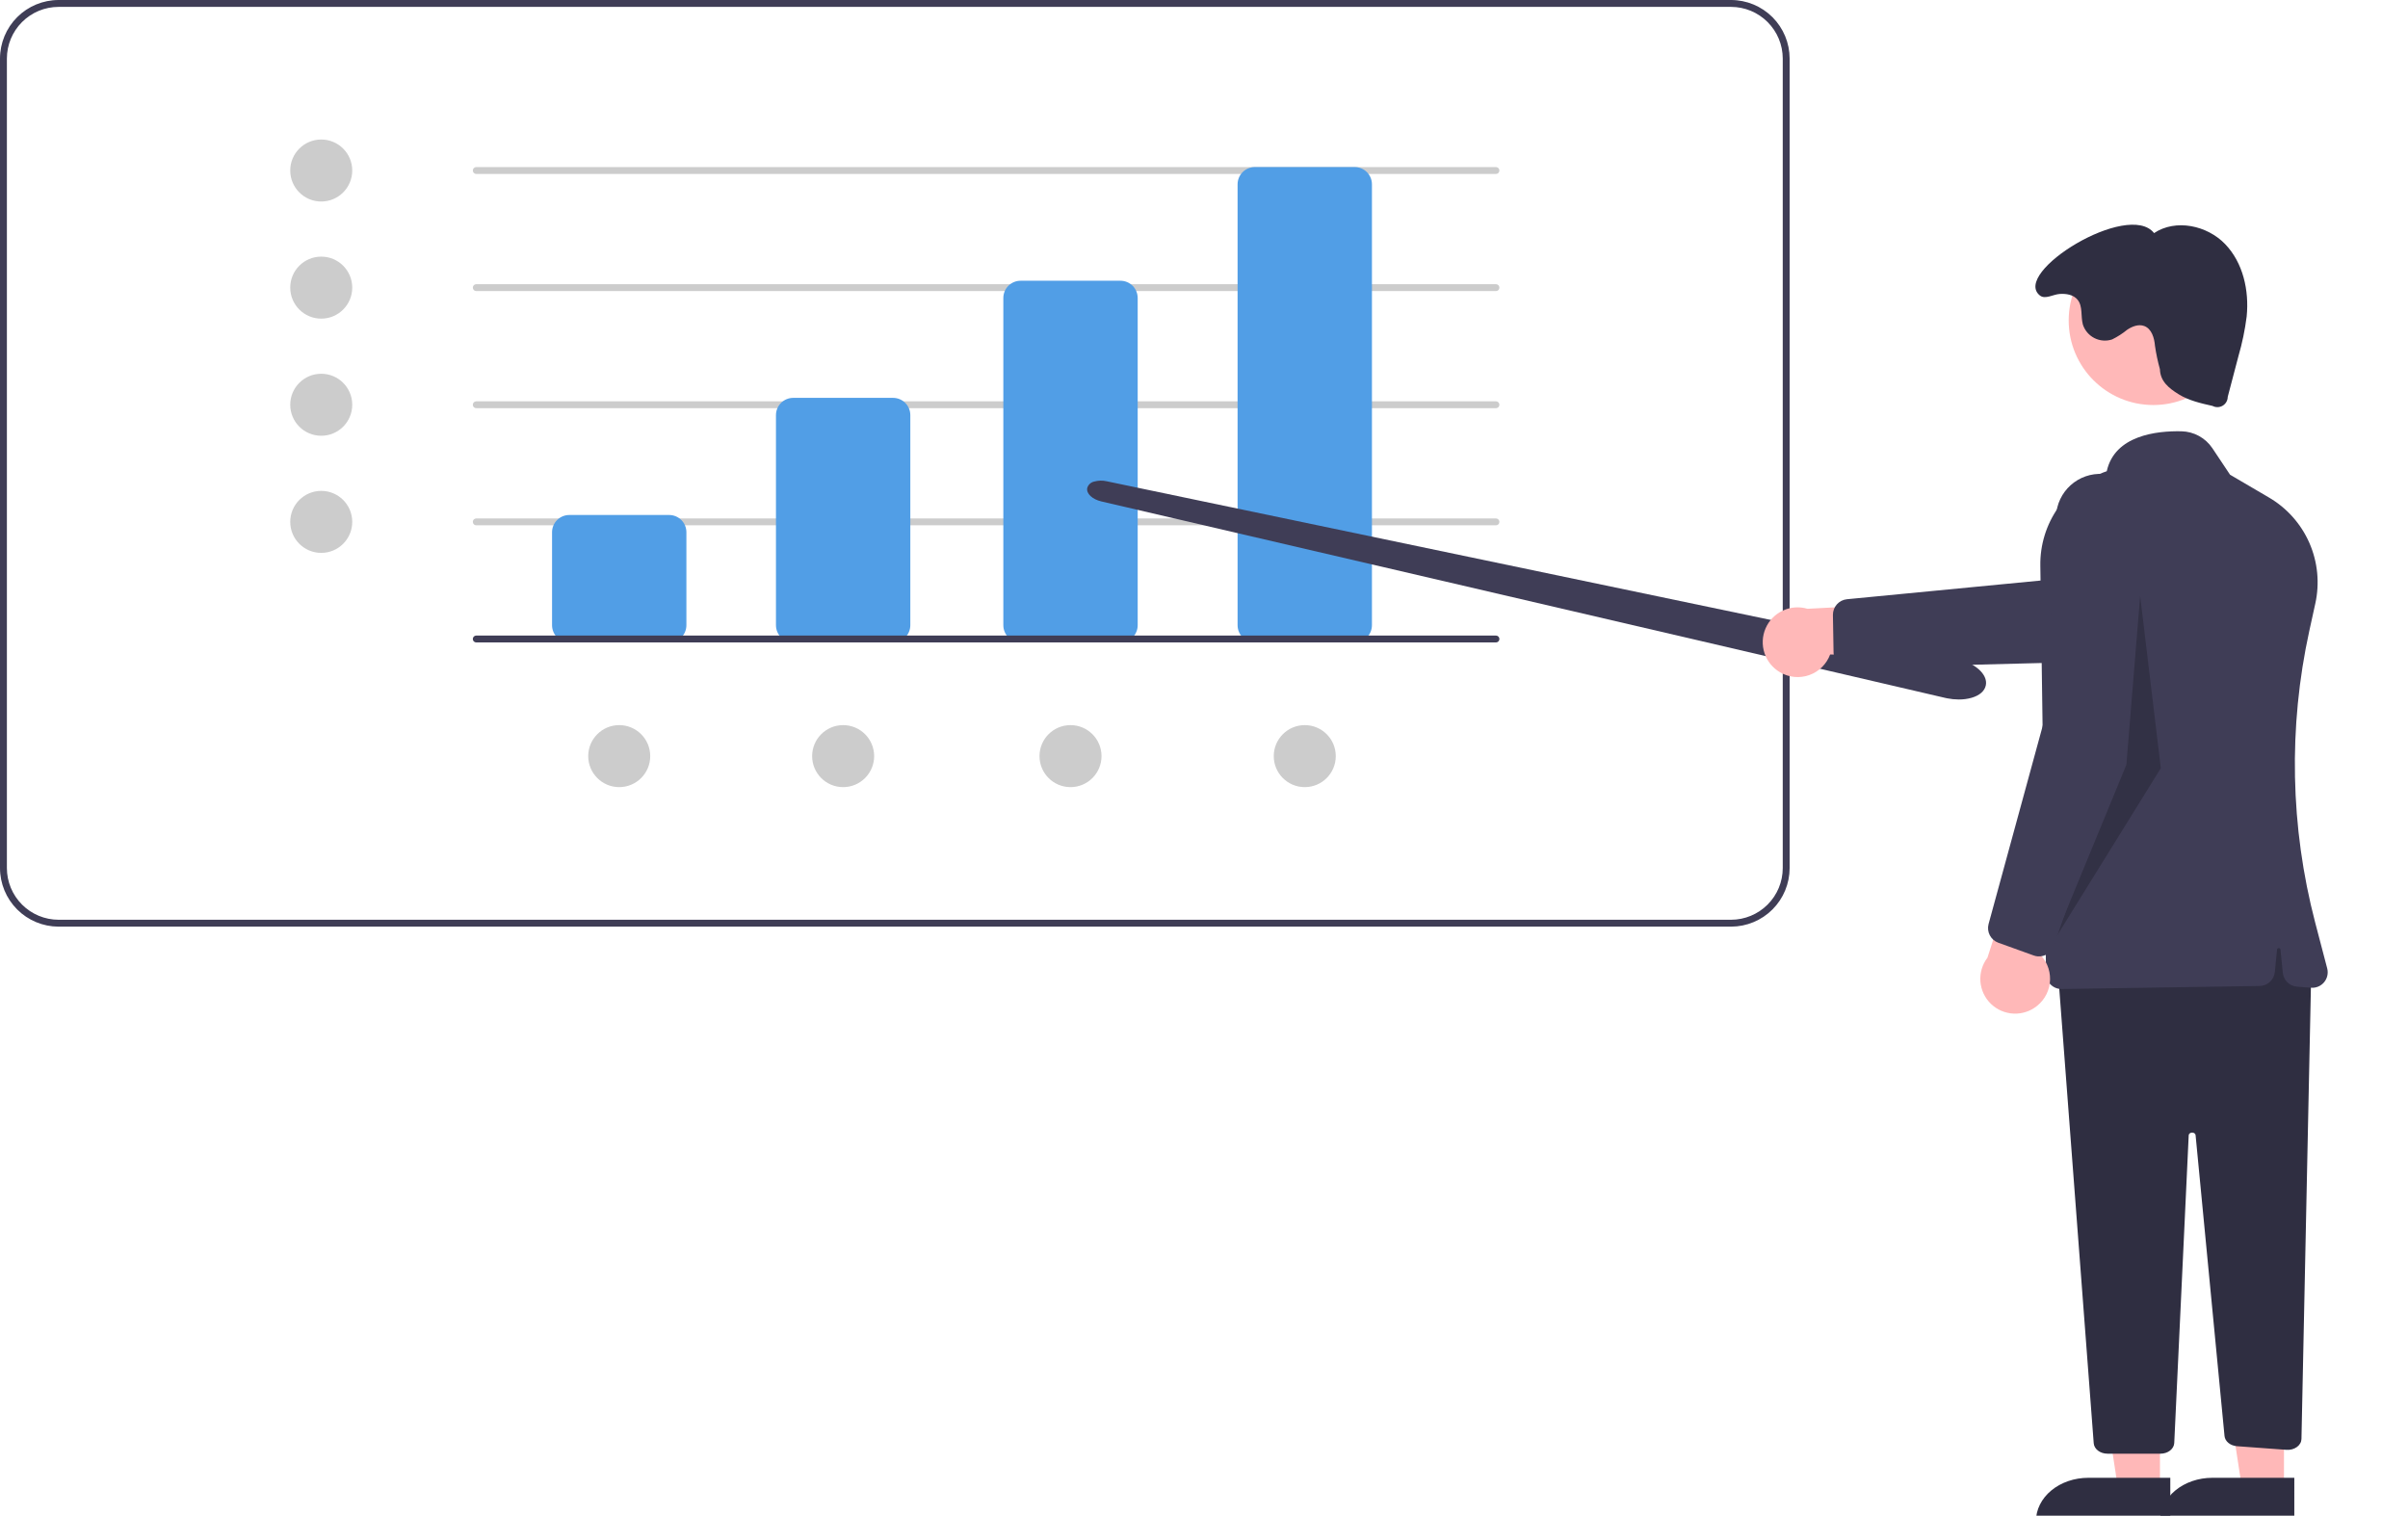 <svg width="699" height="440" viewBox="0 0 699 440" fill="none" xmlns="http://www.w3.org/2000/svg">
<g clip-path="url(#clip0_409_189)">
<path d="M502.5 269H17C12.493 268.995 8.172 267.202 4.985 264.015C1.798 260.828 0.005 256.507 0 252V17C0.005 12.493 1.798 8.172 4.985 4.985C8.172 1.798 12.493 0.005 17 0H502.5C507.007 0.005 511.328 1.798 514.515 4.985C517.702 8.172 519.495 12.493 519.5 17V252C519.495 256.507 517.702 260.828 514.515 264.015C511.328 267.202 507.007 268.995 502.5 269ZM17 2C13.023 2.005 9.21 3.586 6.398 6.398C3.586 9.21 2.005 13.023 2 17V252C2.005 255.977 3.586 259.79 6.398 262.602C9.21 265.414 13.023 266.996 17 267H502.5C506.477 266.996 510.29 265.414 513.102 262.602C515.914 259.79 517.496 255.977 517.5 252V17C517.496 13.023 515.914 9.21 513.102 6.398C510.29 3.586 506.477 2.005 502.5 2H17Z" fill="#3F3D56"/>
<path d="M93.25 58.5C98.221 58.5 102.25 54.471 102.25 49.5C102.25 44.529 98.221 40.5 93.25 40.5C88.279 40.5 84.25 44.529 84.25 49.5C84.25 54.471 88.279 58.5 93.25 58.5Z" fill="#CCCCCC"/>
<path d="M93.25 92.5C98.221 92.5 102.25 88.471 102.25 83.5C102.25 78.529 98.221 74.5 93.25 74.5C88.279 74.5 84.25 78.529 84.25 83.5C84.25 88.471 88.279 92.5 93.25 92.5Z" fill="#CCCCCC"/>
<path d="M93.25 126.5C98.221 126.5 102.25 122.471 102.25 117.5C102.25 112.529 98.221 108.5 93.25 108.5C88.279 108.5 84.25 112.529 84.25 117.5C84.25 122.471 88.279 126.5 93.25 126.5Z" fill="#CCCCCC"/>
<path d="M93.25 160.5C98.221 160.5 102.25 156.471 102.25 151.5C102.25 146.529 98.221 142.5 93.25 142.5C88.279 142.5 84.25 146.529 84.25 151.5C84.25 156.471 88.279 160.5 93.25 160.5Z" fill="#CCCCCC"/>
<path d="M244.75 228.5C249.721 228.5 253.75 224.471 253.75 219.5C253.75 214.529 249.721 210.5 244.75 210.5C239.779 210.5 235.75 214.529 235.75 219.5C235.75 224.471 239.779 228.5 244.75 228.5Z" fill="#CCCCCC"/>
<path d="M179.75 228.5C184.721 228.5 188.75 224.471 188.75 219.5C188.75 214.529 184.721 210.5 179.75 210.5C174.779 210.5 170.75 214.529 170.75 219.5C170.75 224.471 174.779 228.5 179.75 228.5Z" fill="#CCCCCC"/>
<path d="M378.75 228.5C383.721 228.5 387.75 224.471 387.75 219.5C387.75 214.529 383.721 210.5 378.75 210.5C373.779 210.5 369.75 214.529 369.75 219.5C369.75 224.471 373.779 228.5 378.75 228.5Z" fill="#CCCCCC"/>
<path d="M310.75 228.5C315.721 228.5 319.75 224.471 319.75 219.5C319.75 214.529 315.721 210.5 310.75 210.5C305.779 210.5 301.75 214.529 301.75 219.5C301.75 224.471 305.779 228.5 310.75 228.5Z" fill="#CCCCCC"/>
<path d="M434.25 50.5H138.25C137.985 50.5 137.73 50.395 137.543 50.207C137.355 50.02 137.25 49.765 137.25 49.5C137.25 49.235 137.355 48.98 137.543 48.793C137.73 48.605 137.985 48.5 138.25 48.5H434.25C434.515 48.5 434.77 48.605 434.957 48.793C435.145 48.98 435.25 49.235 435.25 49.5C435.25 49.765 435.145 50.02 434.957 50.207C434.77 50.395 434.515 50.5 434.25 50.5Z" fill="#CCCCCC"/>
<path d="M434.25 84.5H138.25C137.985 84.5 137.73 84.395 137.543 84.207C137.355 84.02 137.25 83.765 137.25 83.5C137.25 83.235 137.355 82.98 137.543 82.793C137.73 82.605 137.985 82.5 138.25 82.5H434.25C434.515 82.5 434.77 82.605 434.957 82.793C435.145 82.98 435.25 83.235 435.25 83.5C435.25 83.765 435.145 84.02 434.957 84.207C434.77 84.395 434.515 84.5 434.25 84.5Z" fill="#CCCCCC"/>
<path d="M434.25 118.5H138.25C137.985 118.5 137.73 118.395 137.543 118.207C137.355 118.02 137.25 117.765 137.25 117.5C137.25 117.235 137.355 116.98 137.543 116.793C137.73 116.605 137.985 116.5 138.25 116.5H434.25C434.515 116.5 434.77 116.605 434.957 116.793C435.145 116.98 435.25 117.235 435.25 117.5C435.25 117.765 435.145 118.02 434.957 118.207C434.77 118.395 434.515 118.5 434.25 118.5Z" fill="#CCCCCC"/>
<path d="M434.25 152.5H138.25C137.985 152.5 137.73 152.395 137.543 152.207C137.355 152.02 137.25 151.765 137.25 151.5C137.25 151.235 137.355 150.98 137.543 150.793C137.73 150.605 137.985 150.5 138.25 150.5H434.25C434.515 150.5 434.77 150.605 434.957 150.793C435.145 150.98 435.25 151.235 435.25 151.5C435.25 151.765 435.145 152.02 434.957 152.207C434.77 152.395 434.515 152.5 434.25 152.5Z" fill="#CCCCCC"/>
<path d="M194.25 186.5H165.25C163.924 186.498 162.654 185.971 161.716 185.034C160.779 184.096 160.252 182.826 160.25 181.5V154.5C160.252 153.174 160.779 151.904 161.716 150.966C162.654 150.029 163.924 149.502 165.25 149.5H194.25C195.576 149.502 196.846 150.029 197.784 150.966C198.721 151.904 199.248 153.174 199.25 154.5V181.5C199.248 182.826 198.721 184.096 197.784 185.034C196.846 185.971 195.576 186.498 194.25 186.5Z" fill="#519EE6"/>
<path d="M259.25 186.5H230.25C228.924 186.498 227.653 185.971 226.716 185.034C225.779 184.096 225.252 182.826 225.25 181.5V120.5C225.252 119.174 225.779 117.904 226.716 116.966C227.653 116.029 228.924 115.502 230.25 115.5H259.25C260.576 115.502 261.846 116.029 262.784 116.966C263.721 117.904 264.248 119.174 264.25 120.5V181.5C264.248 182.826 263.721 184.096 262.784 185.034C261.846 185.971 260.576 186.498 259.25 186.5Z" fill="#519EE6"/>
<path d="M325.25 186.5H296.25C294.924 186.498 293.653 185.971 292.716 185.034C291.779 184.096 291.252 182.826 291.25 181.5V86.5C291.252 85.174 291.779 83.903 292.716 82.966C293.653 82.029 294.924 81.501 296.25 81.5H325.25C326.576 81.501 327.846 82.029 328.784 82.966C329.721 83.903 330.248 85.174 330.25 86.5V181.5C330.248 182.826 329.721 184.096 328.784 185.034C327.846 185.971 326.576 186.498 325.25 186.5Z" fill="#519EE6"/>
<path d="M393.25 186.5H364.25C362.924 186.498 361.654 185.971 360.716 185.034C359.779 184.096 359.252 182.826 359.25 181.5V53.5C359.252 52.174 359.779 50.904 360.716 49.966C361.654 49.029 362.924 48.502 364.25 48.5H393.25C394.576 48.502 395.847 49.029 396.784 49.966C397.721 50.904 398.248 52.174 398.25 53.5V181.5C398.248 182.826 397.721 184.096 396.784 185.034C395.847 185.971 394.576 186.498 393.25 186.5Z" fill="#519EE6"/>
<path d="M568.61 203.058C567.473 203.055 566.339 202.941 565.224 202.718C565.021 202.678 564.816 202.634 564.613 202.587L319.716 145.567C317.056 144.948 315.289 143.274 315.606 141.674C315.739 141.203 316 140.778 316.36 140.446C316.72 140.114 317.164 139.888 317.645 139.792C318.827 139.466 320.071 139.439 321.267 139.711L567.684 191.173C573.233 192.332 577.085 195.737 576.453 198.925C576.123 200.593 574.654 201.887 572.316 202.567C571.11 202.904 569.862 203.069 568.61 203.058Z" fill="#3F3D56"/>
<path d="M516.732 195.169C517.999 195.914 519.414 196.372 520.878 196.511C522.341 196.649 523.817 196.466 525.202 195.972C526.587 195.479 527.847 194.688 528.893 193.655C529.939 192.622 530.746 191.372 531.256 189.993L566.984 190.738L557.086 175.026L524.676 176.728C522.304 176.023 519.755 176.213 517.513 177.262C515.271 178.311 513.492 180.146 512.513 182.419C511.534 184.693 511.422 187.246 512.2 189.596C512.977 191.945 514.59 193.928 516.732 195.169Z" fill="#FFB8B8"/>
<path d="M532.25 189.462L532.064 178.511C532.051 177.381 532.461 176.286 533.213 175.443C533.966 174.6 535.007 174.069 536.132 173.955L600.333 167.76L653.823 150.222C655.438 149.692 657.141 149.489 658.835 149.624C660.529 149.759 662.179 150.229 663.689 151.007C665.199 151.786 666.54 152.856 667.633 154.157C668.725 155.458 669.549 156.964 670.055 158.586C670.56 160.208 670.739 161.914 670.579 163.606C670.42 165.297 669.926 166.94 669.126 168.439C668.326 169.938 667.235 171.263 665.919 172.336C664.602 173.41 663.085 174.212 661.456 174.694L602.249 192.224L536.863 193.885C535.874 193.909 534.905 193.607 534.105 193.026C533.305 192.446 532.718 191.618 532.434 190.671C532.318 190.278 532.256 189.871 532.25 189.462Z" fill="#3F3D56"/>
<path d="M626.998 432L614.802 431.999L609 394L627 394.001L626.998 432Z" fill="#FFB8B8"/>
<path d="M629.999 442L591 441.999V441.59C591 439.936 591.393 438.299 592.155 436.772C592.918 435.244 594.036 433.856 595.446 432.687C596.856 431.518 598.529 430.591 600.371 429.958C602.212 429.326 604.186 429 606.18 429H606.181L630 429.001L629.999 442Z" fill="#2F2E41"/>
<path d="M662.998 432L650.802 431.999L645 394L663 394.001L662.998 432Z" fill="#FFB8B8"/>
<path d="M665.999 442L627 441.999V441.59C627 439.936 627.393 438.299 628.155 436.772C628.918 435.244 630.036 433.856 631.446 432.687C632.856 431.518 634.529 430.591 636.371 429.958C638.212 429.326 640.186 429 642.18 429H642.181L666 429.001L665.999 442Z" fill="#2F2E41"/>
<path d="M671 277.704L668.073 417.723C668.063 418.166 667.941 418.603 667.712 419.007C667.484 419.41 667.155 419.771 666.746 420.068C666.336 420.364 665.855 420.589 665.333 420.729C664.811 420.868 664.259 420.92 663.711 420.88L649.365 419.828C648.424 419.759 647.543 419.424 646.88 418.882C646.216 418.34 645.812 417.626 645.739 416.866L637.34 329.527C637.32 329.321 637.204 329.13 637.015 328.992C636.826 328.854 636.578 328.779 636.323 328.783C636.068 328.787 635.824 328.87 635.642 329.014C635.46 329.158 635.353 329.353 635.344 329.558L631.146 418.898C631.107 419.731 630.668 420.52 629.923 421.098C629.178 421.677 628.183 422 627.149 422H611.763C610.744 422 609.764 421.687 609.022 421.124C608.28 420.561 607.833 419.792 607.77 418.972L597 276.898L661 264L671 277.704Z" fill="#2F2E41"/>
<path d="M625.065 117.577C638.63 117.577 649.626 106.581 649.626 93.016C649.626 79.452 638.63 68.455 625.065 68.455C611.5 68.455 600.504 79.452 600.504 93.016C600.504 106.581 611.5 117.577 625.065 117.577Z" fill="#FFB8B8"/>
<path d="M595.295 285.841C594.869 285.43 594.529 284.939 594.295 284.395C594.061 283.852 593.937 283.267 593.93 282.676L592.273 164.233C592.174 158.208 593.986 152.307 597.451 147.376C600.915 142.446 605.853 138.74 611.555 136.792C613.856 126.353 626.103 125.045 633.243 125.201C635.025 125.24 636.771 125.707 638.334 126.564C639.897 127.421 641.23 128.642 642.22 130.124L647.338 137.801L658.618 144.413C663.839 147.46 667.957 152.087 670.378 157.625C672.799 163.164 673.398 169.328 672.089 175.23L670.352 183.129C664.237 211.088 664.818 240.097 672.05 267.789L675.544 281.113C675.726 281.807 675.74 282.535 675.584 283.235C675.428 283.935 675.106 284.588 674.646 285.139C674.187 285.689 673.602 286.122 672.941 286.401C672.28 286.68 671.562 286.796 670.846 286.741L666.788 286.429C665.734 286.349 664.742 285.9 663.987 285.162C663.231 284.423 662.759 283.442 662.655 282.391L661.984 275.674C661.971 275.551 661.914 275.436 661.822 275.353C661.73 275.27 661.61 275.224 661.486 275.224C661.362 275.224 661.243 275.27 661.151 275.353C661.059 275.436 661.001 275.551 660.989 275.674L660.338 282.177C660.229 283.275 659.719 284.295 658.906 285.042C658.093 285.79 657.034 286.212 655.93 286.229L598.499 287.112C598.475 287.112 598.451 287.113 598.427 287.113C597.257 287.116 596.132 286.659 595.295 285.841Z" fill="#3F3D56"/>
<path d="M626.986 107.174C627.087 110.646 629.497 112.654 632.456 114.473C635.416 116.292 638.875 117.08 642.264 117.841C642.72 118.083 643.229 118.203 643.745 118.19C644.26 118.178 644.763 118.032 645.206 117.769C645.649 117.505 646.016 117.131 646.272 116.684C646.529 116.237 646.665 115.732 646.67 115.216L649.778 103.393C650.878 99.616 651.678 95.759 652.171 91.856C652.92 84.347 651.14 76.269 645.899 70.84C640.658 65.41 631.568 63.482 625.287 67.665C617.834 58.145 583.764 79.178 592.168 85.798C593.663 86.975 595.949 85.485 597.846 85.341C599.744 85.196 601.871 85.53 603.076 87.003C604.651 88.927 603.965 91.793 604.614 94.194C604.883 95.038 605.316 95.822 605.889 96.498C606.461 97.174 607.162 97.731 607.951 98.135C608.739 98.539 609.6 98.783 610.484 98.853C611.367 98.923 612.256 98.817 613.098 98.542C614.667 97.769 616.143 96.82 617.498 95.714C618.954 94.744 620.793 94.028 622.432 94.639C624.592 95.445 625.359 98.09 625.554 100.387C625.883 102.678 626.362 104.945 626.986 107.174Z" fill="#2F2E41"/>
<path opacity="0.2" d="M621.25 173L617.25 222L596.25 273L627.25 223L621.25 173Z" fill="black"/>
<path d="M591.34 291.992C592.486 291.072 593.417 289.911 594.066 288.592C594.715 287.273 595.067 285.828 595.098 284.358C595.128 282.889 594.835 281.43 594.241 280.085C593.647 278.741 592.765 277.543 591.657 276.576L605.036 243.44L586.834 247.116L576.92 278.019C575.419 279.987 574.692 282.437 574.877 284.905C575.062 287.373 576.146 289.688 577.923 291.41C579.701 293.133 582.048 294.143 584.521 294.251C586.994 294.358 589.42 293.554 591.34 291.992Z" fill="#FFB8B8"/>
<path d="M590.365 277.378L580.062 273.665C579 273.276 578.123 272.504 577.602 271.501C577.081 270.498 576.954 269.337 577.247 268.245L594.244 206.026L596.835 149.793C596.913 148.096 597.328 146.431 598.055 144.895C598.783 143.36 599.808 141.984 601.072 140.848C602.335 139.713 603.812 138.839 605.417 138.279C607.021 137.72 608.72 137.484 610.416 137.587C612.112 137.69 613.771 138.129 615.296 138.878C616.821 139.628 618.181 140.673 619.298 141.953C620.416 143.233 621.267 144.723 621.804 146.335C622.34 147.947 622.551 149.65 622.423 151.344L617.795 212.918L596.137 274.636C595.809 275.568 595.183 276.367 594.356 276.909C593.529 277.451 592.547 277.706 591.561 277.635C591.153 277.604 590.75 277.518 590.365 277.378Z" fill="#3F3D56"/>
<path d="M434.25 186.5H138.25C137.985 186.5 137.73 186.395 137.543 186.207C137.355 186.02 137.25 185.765 137.25 185.5C137.25 185.235 137.355 184.98 137.543 184.793C137.73 184.605 137.985 184.5 138.25 184.5H434.25C434.515 184.5 434.77 184.605 434.957 184.793C435.145 184.98 435.25 185.235 435.25 185.5C435.25 185.765 435.145 186.02 434.957 186.207C434.77 186.395 434.515 186.5 434.25 186.5Z" fill="#3F3D56"/>
</g>
<defs>
<clipPath id="clip0_409_189">
<rect width="699" height="440" fill="white"/>
</clipPath>
</defs>
</svg>
